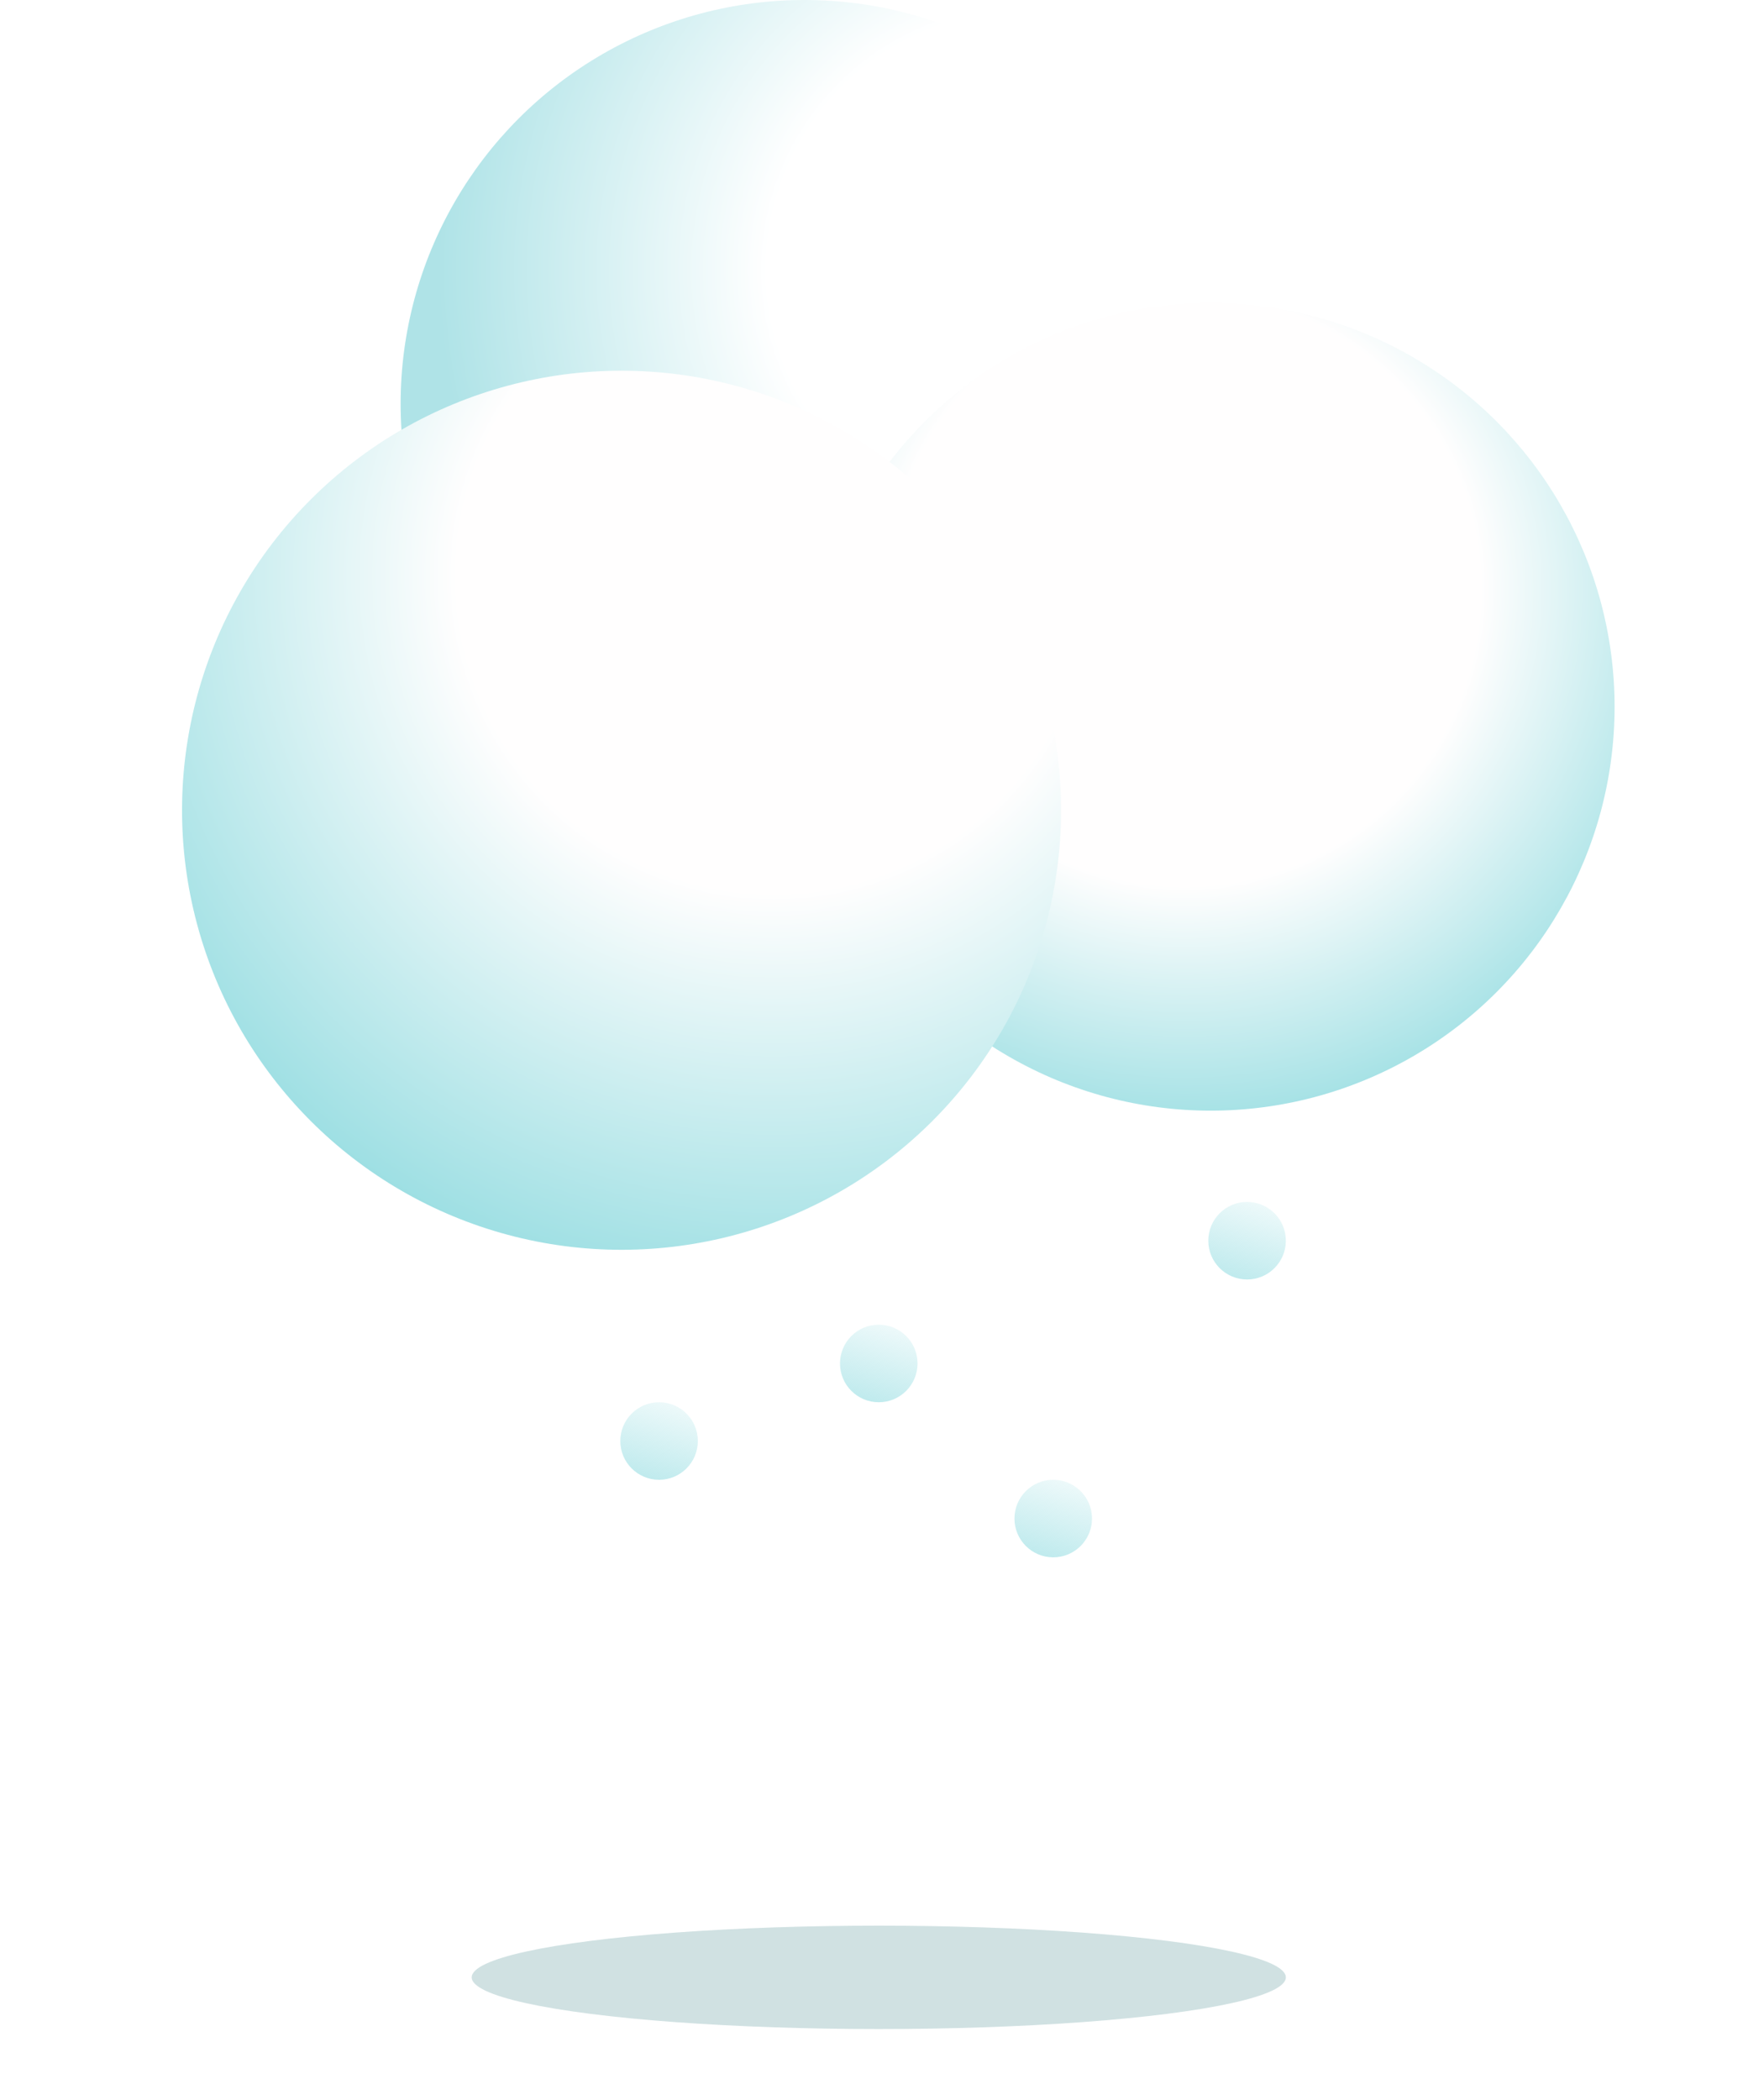 <svg width="273" height="325" viewBox="0 0 273 325" fill="none" xmlns="http://www.w3.org/2000/svg">
<g filter="url(#filter0_f_3_69)">
<ellipse cx="136" cy="306" rx="63" ry="8" fill="#498C90" fill-opacity="0.26"/>
</g>
<circle cx="124.5" cy="62.5" r="62.5" fill="url(#paint0_radial_3_69)"/>
<circle cx="187.376" cy="109.377" r="62.5" transform="rotate(-60 187.376 109.377)" fill="url(#paint1_radial_3_69)"/>
<circle cx="96.194" cy="125.388" r="68.019" transform="rotate(45 96.194 125.388)" fill="url(#paint2_radial_3_69)"/>
<circle cx="163" cy="235" r="6" fill="url(#paint3_linear_3_69)"/>
<circle cx="136" cy="211" r="6" fill="url(#paint4_linear_3_69)"/>
<circle cx="193" cy="192" r="6" fill="url(#paint5_linear_3_69)"/>
<circle cx="102" cy="223" r="6" fill="url(#paint6_linear_3_69)"/>
<defs>
<filter id="filter0_f_3_69" x="62.4" y="287.4" width="147.2" height="37.2" filterUnits="userSpaceOnUse" color-interpolation-filters="sRGB">
<feFlood flood-opacity="0" result="BackgroundImageFix"/>
<feBlend mode="normal" in="SourceGraphic" in2="BackgroundImageFix" result="shape"/>
<feGaussianBlur stdDeviation="5.3" result="effect1_foregroundBlur_3_69"/>
</filter>
<radialGradient id="paint0_radial_3_69" cx="0" cy="0" r="1" gradientUnits="userSpaceOnUse" gradientTransform="translate(158.5 42) rotate(-146.75) scale(90.28)">
<stop offset="0.439" stop-color="white"/>
<stop offset="1" stop-color="#AFE3E7"/>
</radialGradient>
<radialGradient id="paint1_radial_3_69" cx="0" cy="0" r="1" gradientUnits="userSpaceOnUse" gradientTransform="translate(201.07 96.736) rotate(-71.712) scale(85.328)">
<stop offset="0.54" stop-color="#FFFEFE"/>
<stop offset="1" stop-color="#9DDFE3"/>
</radialGradient>
<radialGradient id="paint2_radial_3_69" cx="0" cy="0" r="1" gradientUnits="userSpaceOnUse" gradientTransform="translate(87.131 83.063) rotate(59.374) scale(111.787)">
<stop offset="0.439" stop-color="#FFFEFE"/>
<stop offset="1" stop-color="#9DDFE3"/>
</radialGradient>
<linearGradient id="paint3_linear_3_69" x1="164" y1="242" x2="169" y2="225.5" gradientUnits="userSpaceOnUse">
<stop stop-color="#BEEAED"/>
<stop offset="1" stop-color="#BEEAED" stop-opacity="0"/>
</linearGradient>
<linearGradient id="paint4_linear_3_69" x1="137" y1="218" x2="142" y2="201.5" gradientUnits="userSpaceOnUse">
<stop stop-color="#BEEAED"/>
<stop offset="1" stop-color="#BEEAED" stop-opacity="0"/>
</linearGradient>
<linearGradient id="paint5_linear_3_69" x1="194" y1="199" x2="199" y2="182.5" gradientUnits="userSpaceOnUse">
<stop stop-color="#BEEAED"/>
<stop offset="1" stop-color="#BEEAED" stop-opacity="0"/>
</linearGradient>
<linearGradient id="paint6_linear_3_69" x1="103" y1="230" x2="108" y2="213.5" gradientUnits="userSpaceOnUse">
<stop stop-color="#BEEAED"/>
<stop offset="1" stop-color="#BEEAED" stop-opacity="0"/>
</linearGradient>
</defs>
</svg>
